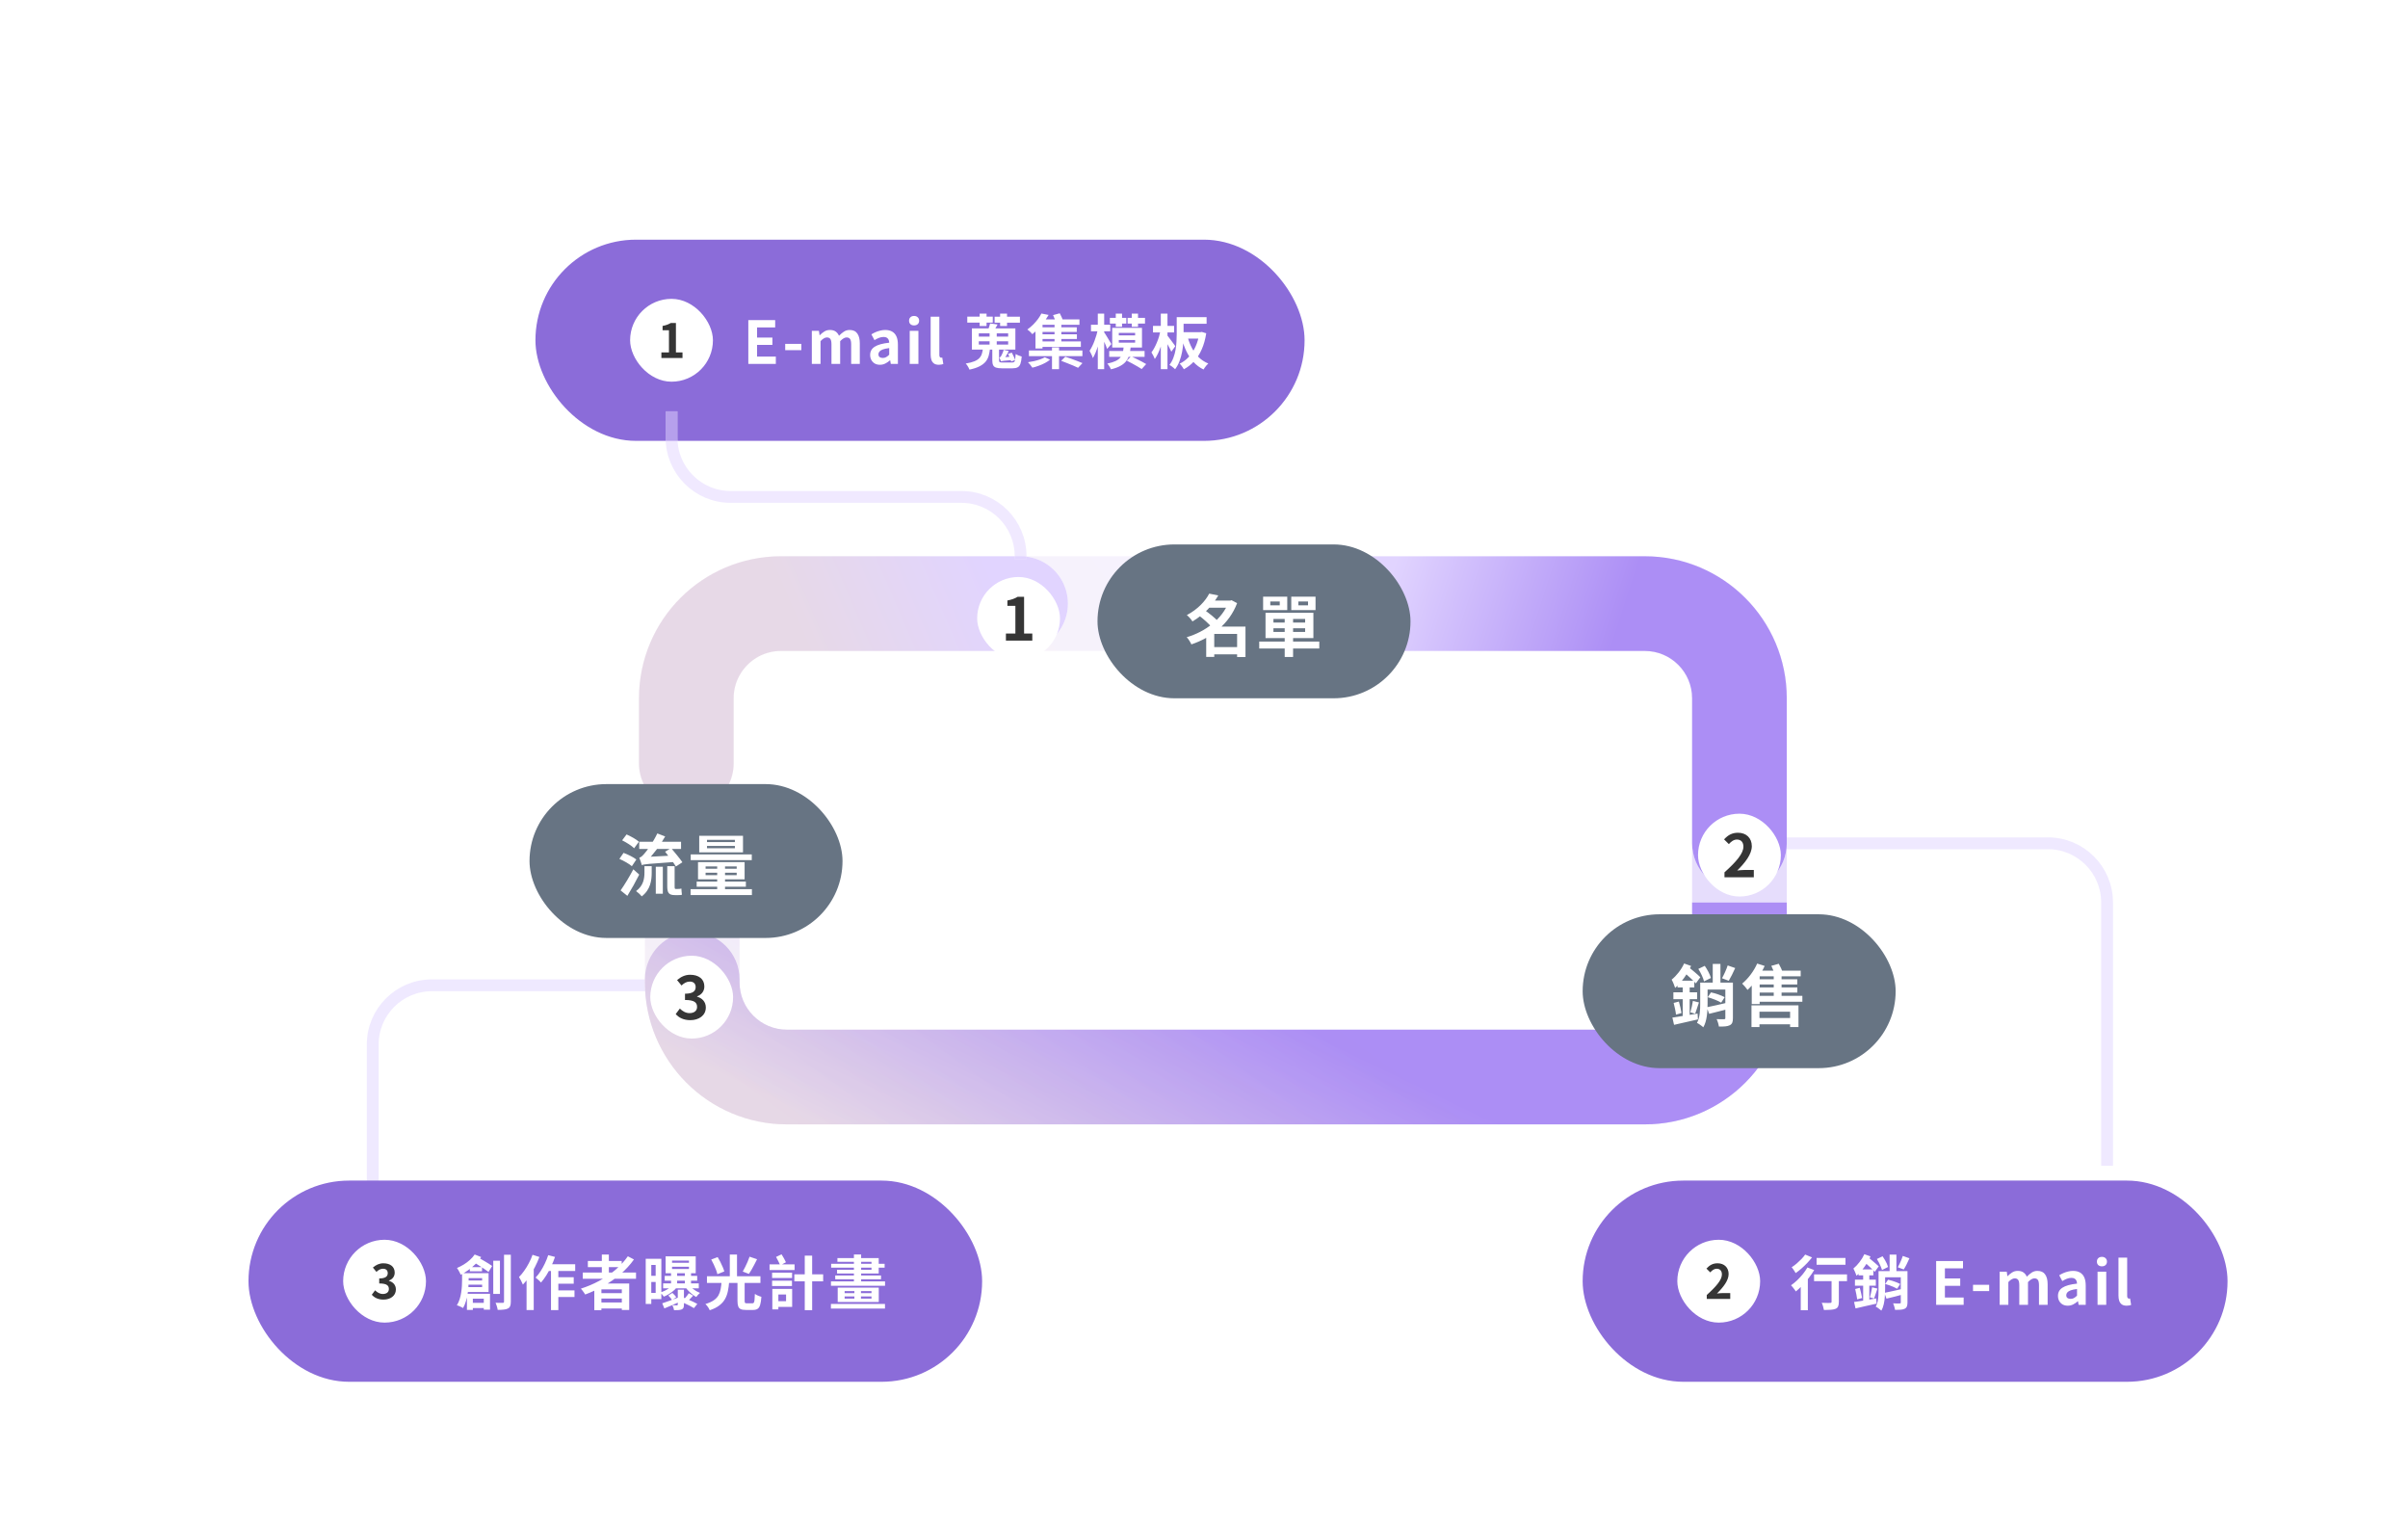<svg width="814" height="516" viewBox="0 0 814 516" fill="none" xmlns="http://www.w3.org/2000/svg">
<path opacity="0.5" d="M602.273 285H692.273C703.319 285 712.273 293.954 712.273 305V394" stroke="#E1D4FF" stroke-width="4"/>
<path opacity="0.5" d="M221 333H146C134.954 333 126 341.954 126 353V405" stroke="#E1D4FF" stroke-width="4"/>
<path d="M604 320C604 328.837 596.837 336 588 336C579.163 336 572 328.837 572 320H604ZM572 320V236H604V320H572ZM556 220H506V188H556V220ZM572 236C572 227.163 564.837 220 556 220V188C582.51 188 604 209.49 604 236H572Z" fill="url(#paint0_linear_171_2782)" fill-opacity="0.3"/>
<path d="M232 258V236C232 218.327 246.327 204 264 204H424" stroke="white" stroke-width="32" stroke-linecap="round"/>
<path d="M232 258V236C232 218.327 246.327 204 264 204H424" stroke="url(#paint1_linear_171_2782)" stroke-opacity="0.3" stroke-width="32" stroke-linecap="round"/>
<path d="M232 258V236C232 218.327 246.327 204 264 204H345" stroke="white" stroke-width="32" stroke-linecap="round"/>
<path d="M232 258V236C232 218.327 246.327 204 264 204H345" stroke="url(#paint2_linear_171_2782)" stroke-width="32" stroke-linecap="round"/>
<path d="M250 331C250 322.163 242.837 315 234 315C225.163 315 218 322.163 218 331H250ZM572 305V332H604V305H572ZM556 348H266V380H556V348ZM250 332V331H218V332H250ZM266 348C257.163 348 250 340.837 250 332H218C218 358.51 239.49 380 266 380V348ZM572 332C572 340.837 564.837 348 556 348V380C582.51 380 604 358.51 604 332H572Z" fill="white"/>
<path d="M250 331C250 322.163 242.837 315 234 315C225.163 315 218 322.163 218 331H250ZM572 305V332H604V305H572ZM556 348H266V380H556V348ZM250 332V331H218V332H250ZM266 348C257.163 348 250 340.837 250 332H218C218 358.51 239.49 380 266 380V348ZM572 332C572 340.837 564.837 348 556 348V380C582.51 380 604 358.51 604 332H572Z" fill="url(#paint3_linear_171_2782)"/>
<path d="M250 314C250 305.163 242.837 298 234 298C225.163 298 218 305.163 218 314H250ZM572 314.783V332H604V314.783H572ZM556 348H266V380H556V348ZM250 332V314H218V332H250ZM266 348C257.163 348 250 340.837 250 332H218C218 358.51 239.49 380 266 380V348ZM572 332C572 340.837 564.837 348 556 348V380C582.51 380 604 358.51 604 332H572Z" fill="url(#paint4_linear_171_2782)" fill-opacity="0.3"/>
<path d="M604 285C604 293.837 596.837 301 588 301C579.163 301 572 293.837 572 285H604ZM572 285V236H604V285H572ZM556 220H461V188H556V220ZM572 236C572 227.163 564.837 220 556 220V188C582.51 188 604 209.49 604 236H572Z" fill="white"/>
<path d="M604 285C604 293.837 596.837 301 588 301C579.163 301 572 293.837 572 285H604ZM572 285V236H604V285H572ZM556 220H461V188H556V220ZM572 236C572 227.163 564.837 220 556 220V188C582.51 188 604 209.49 604 236H572Z" fill="url(#paint5_linear_171_2782)"/>
<g filter="url(#filter0_d_171_2782)">
<rect x="535" y="304" width="105.804" height="52" rx="26" fill="#677483"/>
<path d="M584.027 321.283L586.565 322.167C585.862 323.753 585.047 325.362 584.39 326.472L582.101 325.611C582.758 324.455 583.596 322.643 584.027 321.283ZM574.102 322.461L576.277 321.419C577.161 322.688 578.045 324.365 578.362 325.52L576.028 326.676C575.756 325.52 574.94 323.776 574.102 322.461ZM583.234 327.084H585.794V339.116C585.794 340.363 585.568 341.088 584.729 341.496C583.914 341.926 582.735 341.949 581.059 341.949C580.968 341.224 580.628 340.113 580.288 339.434C581.331 339.479 582.464 339.479 582.803 339.456C583.143 339.456 583.234 339.366 583.234 339.071V327.084ZM578.974 320.784H581.58V328.806H578.974V320.784ZM575.688 327.084H583.755V329.441H575.688V327.084ZM574.737 327.084H577.229V334.131C577.229 336.692 577.048 340.113 575.779 342.198C575.348 341.767 574.238 340.974 573.649 340.702C574.669 338.867 574.737 336.261 574.737 334.108V327.084ZM576.957 335.423C578.861 335.038 581.693 334.403 584.412 333.746L584.684 335.853C582.305 336.51 579.767 337.145 577.75 337.643L576.957 335.423ZM577.274 332.024L578.385 330.392C579.903 330.709 581.942 331.412 583.007 332.024L581.829 333.859C580.832 333.247 578.838 332.454 577.274 332.024ZM567.078 326.449H572.742V328.715H567.078V326.449ZM565.673 330.37H573.694V332.681H565.673V330.37ZM565.763 333.95L567.531 333.497C567.893 334.72 568.256 336.329 568.414 337.371L566.556 337.915C566.443 336.828 566.08 335.196 565.763 333.95ZM565.333 338.912C567.395 338.618 570.658 338.074 573.853 337.553L573.966 339.524C571.134 340.181 568.188 340.861 565.899 341.36L565.333 338.912ZM572.267 333.27L574.306 333.791C573.853 335.128 573.4 336.624 573.037 337.598L571.406 337.122C571.723 336.057 572.108 334.426 572.267 333.27ZM568.822 327.356H571.179V339.456L568.822 339.864V327.356ZM569.298 320.626L571.655 321.464C570.386 324.206 568.346 327.084 566.262 328.874C566.103 328.285 565.491 326.767 565.083 326.087C566.715 324.773 568.346 322.733 569.298 320.626ZM569.049 323.39L570.499 321.578C571.859 322.688 573.853 324.319 574.782 325.271L573.264 327.356C572.357 326.313 570.409 324.614 569.049 323.39ZM598.779 321.419L601.294 320.717C601.838 321.646 602.427 322.915 602.631 323.753L599.98 324.569C599.798 323.753 599.277 322.416 598.779 321.419ZM593.703 339.048H605.758V341.178H593.703V339.048ZM593.771 325.951H607.548V327.718H593.771V325.951ZM593.771 328.715H607.571V330.46H593.771V328.715ZM592.071 334.766H607.956V342.107H605.123V336.918H594.768V342.107H592.071V334.766ZM593.997 320.649L596.535 321.464C595.13 324.501 592.887 327.605 590.734 329.554C590.394 329.033 589.443 327.9 588.922 327.424C590.916 325.792 592.864 323.232 593.997 320.649ZM599.594 324.093H602.246V332.681H599.594V324.093ZM594.836 323.05H608.704V324.954H594.836V334.335H592.162V325.045L594.224 323.05H594.836ZM593.521 331.571H609.27V333.565H593.521V331.571Z" fill="white"/>
</g>
<g filter="url(#filter1_d_171_2782)">
<rect x="179" y="260" width="105.804" height="52" rx="26" fill="#677483"/>
<path d="M216.085 279.481H230.225V281.928H216.085V279.481ZM221.682 287.933H224.062V297.042H221.682V287.933ZM217.853 287.729H220.3V289.95C220.3 292.465 219.937 295.66 216.924 297.949C216.516 297.405 215.609 296.566 215.02 296.159C217.558 294.301 217.853 291.808 217.853 289.859V287.729ZM224.832 282.835L226.871 281.634C228.095 283.107 229.84 285.169 230.678 286.415L228.48 287.842C227.71 286.551 226.056 284.421 224.832 282.835ZM216.969 287.389L216.924 285.441L218.329 284.625L228.14 284.104C228.208 284.783 228.412 285.735 228.548 286.279C219.122 286.959 217.853 287.027 216.969 287.389ZM210.307 279.005L211.803 277.011C213.208 277.623 215.066 278.643 215.972 279.481L214.363 281.679C213.547 280.841 211.735 279.708 210.307 279.005ZM209.378 285.282L210.783 283.243C212.233 283.764 214.159 284.715 215.111 285.486L213.593 287.752C212.709 286.959 210.851 285.916 209.378 285.282ZM209.786 295.932C210.987 294.233 212.732 291.4 214.091 288.794L216.085 290.584C214.884 292.986 213.434 295.569 212.075 297.767L209.786 295.932ZM225.557 287.729H228.05V294.482C228.05 295.207 228.095 295.434 228.367 295.434C228.571 295.434 229.024 295.434 229.251 295.434C229.568 295.434 230.044 295.411 230.338 295.298C230.384 295.932 230.429 296.816 230.52 297.382C230.202 297.518 229.727 297.518 229.273 297.518C228.979 297.518 228.412 297.518 228.118 297.518C225.965 297.518 225.557 296.612 225.557 294.436V287.729ZM216.969 287.389C216.833 286.868 216.403 285.576 216.108 284.874C216.674 284.738 217.173 284.262 217.853 283.469C218.601 282.676 220.799 279.64 222.203 276.671L224.855 277.691C223.087 280.818 220.753 283.877 218.623 286.007V286.075C218.623 286.075 216.969 286.913 216.969 287.389ZM238.994 280.909V281.679H248.421V280.909H238.994ZM238.994 278.847V279.594H248.421V278.847H238.994ZM236.366 277.464H251.163V283.061H236.366V277.464ZM238.519 289.95V290.766H249.033V289.95H238.519ZM238.519 287.82V288.613H249.033V287.82H238.519ZM235.958 286.37H251.707V292.193H235.958V286.37ZM242.439 286.845H245.09V296.566H242.439V286.845ZM233.488 283.764H254.131V285.69H233.488V283.764ZM235.505 292.941H252.137V294.686H235.505V292.941ZM233.443 295.501H254.176V297.496H233.443V295.501Z" fill="white"/>
</g>
<g filter="url(#filter2_d_171_2782)">
<rect x="371" y="179" width="105.804" height="52" rx="26" fill="#677483"/>
<path d="M409.309 213.686H419.461V216.156H409.309V213.686ZM408.176 197.982H416.198V200.384H408.176V197.982ZM408.765 195.626L411.824 196.238C409.898 199.546 407.179 202.582 403.1 205.03C402.715 204.35 401.809 203.353 401.197 202.877C404.936 200.906 407.451 198.141 408.765 195.626ZM415.336 197.982H415.858L416.311 197.847L418.192 198.844C415.54 205.891 409.49 210.513 402.738 212.779C402.398 212.032 401.718 210.921 401.151 210.355C407.406 208.542 413.252 204.146 415.336 198.436V197.982ZM405.208 202.968L407.224 201.2C408.788 202.311 410.85 203.919 411.847 205.098L409.649 207.069C408.788 205.891 406.771 204.146 405.208 202.968ZM418.192 206.774H421.024V217.062H418.192V206.774ZM410.465 206.774H419.551V209.244H410.465V217.017H407.745V208.791L409.807 206.774H410.465ZM434.28 203.33H437.113V217.039H434.28V203.33ZM430.473 207.341V208.565H441.191V207.341H430.473ZM430.473 204.191V205.392H441.191V204.191H430.473ZM427.799 202.107H443.978V210.649H427.799V202.107ZM425.669 211.828H445.972V214.162H425.669V211.828ZM429.408 198.277V199.591H432.603V198.277H429.408ZM426.984 196.646H435.141V201.2H426.984V196.646ZM438.903 198.277V199.591H442.166V198.277H438.903ZM436.501 196.646H444.704V201.2H436.501V196.646Z" fill="white"/>
</g>
<g filter="url(#filter3_d_171_2782)">
<rect x="574" y="270" width="28" height="28" rx="14" fill="white"/>
<path d="M582.942 291.5V289.82C586.982 286.2 589.342 283.42 589.342 281.14C589.342 279.66 588.562 278.74 587.142 278.74C586.042 278.74 585.182 279.44 584.422 280.28L582.802 278.68C584.162 277.22 585.502 276.44 587.522 276.44C590.302 276.44 592.182 278.22 592.182 280.98C592.182 283.68 589.942 286.56 587.242 289.2C587.982 289.12 588.962 289.02 589.662 289.02H592.862V291.5H582.942Z" fill="#353535"/>
</g>
<g filter="url(#filter4_d_171_2782)">
<rect x="330.319" y="190" width="28" height="28" rx="14" fill="white"/>
<path d="M340.041 211.5V209.12H343.241V199.76H340.541V197.94C342.041 197.66 343.041 197.28 344.001 196.7H346.181V209.12H348.961V211.5H340.041Z" fill="#353535"/>
</g>
<g filter="url(#filter5_d_171_2782)">
<rect x="219.816" y="318" width="28" height="28" rx="14" fill="white"/>
<path d="M233.378 339.78C231.038 339.78 229.458 338.92 228.418 337.72L229.818 335.86C230.698 336.72 231.758 337.4 233.098 337.4C234.618 337.4 235.638 336.64 235.638 335.32C235.638 333.86 234.778 332.96 231.558 332.96V330.84C234.278 330.84 235.158 329.92 235.158 328.6C235.158 327.44 234.438 326.74 233.178 326.74C232.118 326.74 231.258 327.24 230.378 328.06L228.878 326.24C230.158 325.14 231.578 324.44 233.298 324.44C236.158 324.44 238.098 325.84 238.098 328.38C238.098 329.96 237.218 331.14 235.638 331.74V331.84C237.318 332.32 238.598 333.54 238.598 335.5C238.598 338.22 236.218 339.78 233.378 339.78Z" fill="#353535"/>
</g>
<g filter="url(#filter6_dd_171_2782)">
<rect x="181" y="71" width="260" height="68" rx="34" fill="#8B6CD9"/>
<rect x="213" y="91" width="28" height="28" rx="14" fill="white"/>
<path d="M223.577 111V109.096H226.137V101.608H223.977V100.152C225.177 99.928 225.977 99.624 226.745 99.16H228.489V109.096H230.713V111H223.577Z" fill="#353535"/>
<path d="M252.963 113V98.18H262.043V100.66H255.923V104.08H261.103V106.56H255.923V110.52H262.263V113H252.963ZM265.427 108.34V106.22H270.887V108.34H265.427ZM274.43 113V101.8H276.83L277.05 103.3H277.11C277.576 102.82 278.083 102.407 278.63 102.06C279.176 101.7 279.816 101.52 280.55 101.52C281.35 101.52 281.99 101.693 282.47 102.04C282.963 102.373 283.343 102.853 283.61 103.48C284.143 102.933 284.69 102.473 285.25 102.1C285.823 101.713 286.47 101.52 287.19 101.52C288.39 101.52 289.263 101.92 289.81 102.72C290.37 103.507 290.65 104.607 290.65 106.02V113H287.73V106.38C287.73 105.513 287.603 104.907 287.35 104.56C287.096 104.213 286.703 104.04 286.17 104.04C285.85 104.04 285.51 104.147 285.15 104.36C284.803 104.56 284.423 104.873 284.01 105.3V113H281.07V106.38C281.07 105.513 280.943 104.907 280.69 104.56C280.436 104.213 280.043 104.04 279.51 104.04C279.203 104.04 278.863 104.147 278.49 104.36C278.13 104.56 277.756 104.873 277.37 105.3V113H274.43ZM297.447 113.28C296.794 113.28 296.214 113.14 295.707 112.86C295.214 112.567 294.827 112.167 294.547 111.66C294.28 111.153 294.147 110.58 294.147 109.94C294.147 108.753 294.66 107.833 295.687 107.18C296.714 106.513 298.347 106.06 300.587 105.82C300.574 105.447 300.507 105.12 300.387 104.84C300.267 104.547 300.067 104.313 299.787 104.14C299.52 103.967 299.154 103.88 298.687 103.88C298.167 103.88 297.654 103.98 297.147 104.18C296.64 104.38 296.127 104.64 295.607 104.96L294.567 103C295.007 102.72 295.474 102.473 295.967 102.26C296.46 102.047 296.98 101.873 297.527 101.74C298.074 101.593 298.64 101.52 299.227 101.52C300.174 101.52 300.967 101.707 301.607 102.08C302.247 102.453 302.727 103.007 303.047 103.74C303.367 104.473 303.527 105.38 303.527 106.46V113H301.127L300.927 111.8H300.827C300.347 112.227 299.827 112.58 299.267 112.86C298.707 113.14 298.1 113.28 297.447 113.28ZM298.427 110.98C298.84 110.98 299.214 110.887 299.547 110.7C299.894 110.5 300.24 110.227 300.587 109.88V107.64C299.68 107.747 298.96 107.9 298.427 108.1C297.894 108.3 297.514 108.54 297.287 108.82C297.06 109.087 296.947 109.387 296.947 109.72C296.947 110.16 297.08 110.48 297.347 110.68C297.627 110.88 297.987 110.98 298.427 110.98ZM307.523 113V101.8H310.463V113H307.523ZM309.003 99.98C308.483 99.98 308.07 99.84 307.763 99.56C307.457 99.267 307.303 98.873 307.303 98.38C307.303 97.9 307.457 97.513 307.763 97.22C308.07 96.927 308.483 96.78 309.003 96.78C309.497 96.78 309.903 96.927 310.223 97.22C310.543 97.513 310.703 97.9 310.703 98.38C310.703 98.873 310.543 99.267 310.223 99.56C309.903 99.84 309.497 99.98 309.003 99.98ZM317.378 113.28C316.684 113.28 316.138 113.14 315.738 112.86C315.338 112.567 315.044 112.167 314.858 111.66C314.684 111.14 314.598 110.54 314.598 109.86V97.04H317.538V109.98C317.538 110.313 317.598 110.547 317.718 110.68C317.851 110.813 317.984 110.88 318.118 110.88C318.184 110.88 318.244 110.88 318.298 110.88C318.351 110.867 318.424 110.853 318.518 110.84L318.878 113.02C318.704 113.087 318.491 113.147 318.238 113.2C317.998 113.253 317.711 113.28 317.378 113.28ZM335.437 107.72H337.717V111.78C337.717 112.1 337.791 112.307 337.937 112.4C338.084 112.48 338.424 112.52 338.957 112.52C339.077 112.52 339.277 112.52 339.557 112.52C339.837 112.52 340.144 112.52 340.477 112.52C340.811 112.52 341.124 112.52 341.417 112.52C341.724 112.52 341.957 112.52 342.117 112.52C342.437 112.52 342.677 112.453 342.837 112.32C342.997 112.187 343.111 111.913 343.177 111.5C343.244 111.087 343.297 110.467 343.337 109.64C343.591 109.813 343.917 109.98 344.317 110.14C344.717 110.3 345.071 110.42 345.377 110.5C345.297 111.553 345.151 112.373 344.937 112.96C344.737 113.533 344.424 113.927 343.997 114.14C343.584 114.367 343.011 114.48 342.277 114.48C342.171 114.48 341.991 114.48 341.737 114.48C341.497 114.48 341.224 114.48 340.917 114.48C340.624 114.48 340.324 114.48 340.017 114.48C339.724 114.48 339.457 114.48 339.217 114.48C338.977 114.48 338.811 114.48 338.717 114.48C337.851 114.48 337.177 114.4 336.697 114.24C336.231 114.08 335.904 113.807 335.717 113.42C335.531 113.033 335.437 112.493 335.437 111.8V107.72ZM340.777 109.6L342.037 109.18C342.251 109.567 342.464 110 342.677 110.48C342.904 110.947 343.071 111.333 343.177 111.64L341.857 112.16C341.751 111.827 341.591 111.42 341.377 110.94C341.177 110.447 340.977 110 340.777 109.6ZM334.697 99.32L337.217 99.66C336.991 100.087 336.764 100.493 336.537 100.88C336.311 101.253 336.104 101.58 335.917 101.86L334.017 101.44C334.151 101.12 334.277 100.767 334.397 100.38C334.531 99.98 334.631 99.627 334.697 99.32ZM330.877 105.34V106.46H340.797V105.34H330.877ZM330.877 102.66V103.76H340.797V102.66H330.877ZM328.537 100.98H343.237V108.14H328.537V100.98ZM331.157 96H333.497V100.18H331.157V96ZM338.077 96H340.417V100.18H338.077V96ZM338.397 112.12C338.344 111.987 338.257 111.787 338.137 111.52C338.017 111.24 337.911 111.013 337.817 110.84C337.924 110.813 338.024 110.76 338.117 110.68C338.224 110.587 338.317 110.48 338.397 110.36C338.451 110.28 338.531 110.127 338.637 109.9C338.757 109.673 338.877 109.413 338.997 109.12C339.117 108.827 339.204 108.527 339.257 108.22L340.977 108.62C340.777 109.127 340.517 109.633 340.197 110.14C339.877 110.633 339.571 111.047 339.277 111.38V111.42C339.277 111.42 339.204 111.46 339.057 111.54C338.911 111.62 338.764 111.713 338.617 111.82C338.471 111.927 338.397 112.027 338.397 112.12ZM338.397 112.12L338.357 111.12L339.077 110.74L341.837 110.56C341.864 110.733 341.911 110.927 341.977 111.14C342.044 111.34 342.097 111.52 342.137 111.68C341.431 111.733 340.844 111.787 340.377 111.84C339.924 111.88 339.564 111.913 339.297 111.94C339.044 111.967 338.844 112 338.697 112.04C338.564 112.067 338.464 112.093 338.397 112.12ZM326.977 97.02H335.597V99.04H326.977V97.02ZM336.217 97.04H344.777V99.06H336.217V97.04ZM332.277 107.66H334.677C334.584 108.593 334.431 109.447 334.217 110.22C334.004 110.98 333.651 111.66 333.157 112.26C332.664 112.847 331.984 113.36 331.117 113.8C330.251 114.253 329.117 114.627 327.717 114.92C327.651 114.72 327.544 114.487 327.397 114.22C327.264 113.967 327.111 113.713 326.937 113.46C326.764 113.22 326.604 113.02 326.457 112.86C327.684 112.66 328.664 112.407 329.397 112.1C330.131 111.793 330.691 111.427 331.077 111C331.477 110.573 331.757 110.087 331.917 109.54C332.091 108.993 332.211 108.367 332.277 107.66ZM334.517 102.14H336.937V107.28H334.517V102.14ZM347.817 108.46H365.897V110.36H347.817V108.46ZM351.877 100.62H363.997V102.18H351.877V100.62ZM351.877 102.98H364.037V104.56H351.877V102.98ZM356.477 99.16H358.777V106.18H356.477V99.16ZM355.617 107.42H357.997V114.76H355.617V107.42ZM352.037 95.96L354.477 96.44C353.811 97.587 353.024 98.72 352.117 99.84C351.224 100.947 350.171 101.98 348.957 102.94C348.837 102.767 348.677 102.58 348.477 102.38C348.277 102.18 348.071 101.987 347.857 101.8C347.644 101.613 347.451 101.467 347.277 101.36C348.024 100.827 348.697 100.26 349.297 99.66C349.897 99.047 350.431 98.427 350.897 97.8C351.364 97.16 351.744 96.547 352.037 95.96ZM355.977 96.5L358.237 95.88C358.451 96.267 358.664 96.7 358.877 97.18C359.091 97.647 359.244 98.053 359.337 98.4L356.937 99.12C356.871 98.773 356.744 98.353 356.557 97.86C356.371 97.367 356.177 96.913 355.977 96.5ZM350.837 105.4H365.377V107.24H350.837V105.4ZM352.417 97.94H364.897V99.78H352.417V107.78H350.037V99.16L351.297 97.94H352.417ZM353.177 110.74L354.957 111.56C354.491 111.947 353.924 112.32 353.257 112.68C352.604 113.027 351.904 113.333 351.157 113.6C350.411 113.88 349.684 114.1 348.977 114.26C348.804 113.98 348.571 113.66 348.277 113.3C347.997 112.94 347.737 112.647 347.497 112.42C348.191 112.327 348.891 112.2 349.597 112.04C350.317 111.867 350.991 111.673 351.617 111.46C352.244 111.233 352.764 110.993 353.177 110.74ZM358.717 111.94L360.117 110.56C360.717 110.747 361.377 110.973 362.097 111.24C362.817 111.493 363.517 111.753 364.197 112.02C364.891 112.273 365.464 112.507 365.917 112.72L364.437 114.3C364.011 114.087 363.464 113.84 362.797 113.56C362.144 113.28 361.451 113 360.717 112.72C359.997 112.427 359.331 112.167 358.717 111.94ZM374.957 108.62H386.917V110.6H374.957V108.62ZM378.197 104.92V105.8H383.717V104.92H378.197ZM378.197 102.5V103.36H383.717V102.5H378.197ZM375.977 100.82H386.037V107.46H375.977V100.82ZM379.837 107.24H382.217C382.124 108.187 381.971 109.06 381.757 109.86C381.544 110.647 381.204 111.353 380.737 111.98C380.284 112.607 379.637 113.153 378.797 113.62C377.971 114.1 376.884 114.5 375.537 114.82C375.431 114.527 375.251 114.187 374.997 113.8C374.757 113.413 374.531 113.107 374.317 112.88C375.477 112.64 376.404 112.353 377.097 112.02C377.804 111.687 378.344 111.287 378.717 110.82C379.091 110.34 379.357 109.807 379.517 109.22C379.677 108.62 379.784 107.96 379.837 107.24ZM375.177 97.42H380.737V99.36H375.177V97.42ZM377.177 96H379.297V100.44H377.177V96ZM382.577 96H384.697V100.44H382.577V96ZM381.177 97.42H387.057V99.36H381.177V97.42ZM380.897 111.9L382.357 110.42C382.877 110.66 383.457 110.94 384.097 111.26C384.737 111.567 385.357 111.88 385.957 112.2C386.557 112.507 387.057 112.787 387.457 113.04L385.937 114.72C385.564 114.467 385.084 114.173 384.497 113.84C383.924 113.507 383.317 113.167 382.677 112.82C382.037 112.473 381.444 112.167 380.897 111.9ZM368.797 99.74H375.317V101.96H368.797V99.74ZM371.097 96H373.257V114.78H371.097V96ZM371.117 101.38L372.357 101.96C372.211 102.72 372.037 103.52 371.837 104.36C371.651 105.2 371.431 106.033 371.177 106.86C370.924 107.673 370.651 108.44 370.357 109.16C370.064 109.867 369.757 110.487 369.437 111.02C369.371 110.767 369.271 110.493 369.137 110.2C369.004 109.907 368.864 109.613 368.717 109.32C368.571 109.027 368.437 108.773 368.317 108.56C368.611 108.133 368.897 107.633 369.177 107.06C369.471 106.487 369.737 105.873 369.977 105.22C370.231 104.567 370.451 103.913 370.637 103.26C370.837 102.593 370.997 101.967 371.117 101.38ZM373.157 102.18C373.277 102.327 373.457 102.593 373.697 102.98C373.937 103.353 374.191 103.767 374.457 104.22C374.737 104.66 374.984 105.073 375.197 105.46C375.424 105.847 375.584 106.12 375.677 106.28L374.257 107.92C374.151 107.587 374.004 107.2 373.817 106.76C373.631 106.32 373.431 105.867 373.217 105.4C373.004 104.92 372.797 104.473 372.597 104.06C372.397 103.647 372.224 103.307 372.077 103.04L373.157 102.18ZM399.017 97.18H407.877V99.42H399.017V97.18ZM399.017 102.26H405.877V104.44H399.017V102.26ZM397.777 97.18H400.097V102.88C400.097 103.76 400.064 104.72 399.997 105.76C399.931 106.787 399.797 107.84 399.597 108.92C399.397 110 399.104 111.047 398.717 112.06C398.344 113.06 397.851 113.967 397.237 114.78C397.104 114.633 396.917 114.467 396.677 114.28C396.451 114.093 396.211 113.907 395.957 113.72C395.704 113.547 395.491 113.42 395.317 113.34C395.891 112.593 396.337 111.78 396.657 110.9C396.991 110.02 397.237 109.113 397.397 108.18C397.557 107.233 397.657 106.307 397.697 105.4C397.751 104.493 397.777 103.653 397.777 102.88V97.18ZM401.457 103.86C401.817 105.207 402.311 106.473 402.937 107.66C403.564 108.833 404.331 109.867 405.237 110.76C406.157 111.653 407.231 112.353 408.457 112.86C408.271 113.02 408.077 113.213 407.877 113.44C407.677 113.68 407.484 113.927 407.297 114.18C407.111 114.433 406.957 114.667 406.837 114.88C405.544 114.24 404.424 113.407 403.477 112.38C402.531 111.34 401.731 110.14 401.077 108.78C400.424 107.42 399.877 105.927 399.437 104.3L401.457 103.86ZM405.437 102.26H405.857L406.257 102.18L407.757 102.64C407.437 104.693 406.931 106.5 406.237 108.06C405.557 109.62 404.711 110.953 403.697 112.06C402.684 113.167 401.517 114.08 400.197 114.8C400.104 114.613 399.971 114.4 399.797 114.16C399.637 113.92 399.464 113.687 399.277 113.46C399.104 113.233 398.931 113.053 398.757 112.92C399.904 112.387 400.931 111.627 401.837 110.64C402.757 109.653 403.524 108.487 404.137 107.14C404.751 105.78 405.184 104.293 405.437 102.68V102.26ZM389.757 100.14H396.897V102.36H389.757V100.14ZM392.397 96H394.657V114.78H392.397V96ZM392.317 101.68L393.717 102.16C393.571 102.96 393.384 103.787 393.157 104.64C392.931 105.493 392.671 106.333 392.377 107.16C392.097 107.987 391.784 108.76 391.437 109.48C391.104 110.187 390.751 110.8 390.377 111.32C390.257 110.987 390.084 110.607 389.857 110.18C389.631 109.753 389.424 109.393 389.237 109.1C389.584 108.66 389.911 108.147 390.217 107.56C390.537 106.973 390.831 106.353 391.097 105.7C391.377 105.033 391.617 104.36 391.817 103.68C392.017 102.987 392.184 102.32 392.317 101.68ZM394.577 103.34C394.697 103.473 394.884 103.713 395.137 104.06C395.404 104.407 395.684 104.78 395.977 105.18C396.284 105.58 396.557 105.947 396.797 106.28C397.037 106.613 397.204 106.853 397.297 107L395.957 108.86C395.824 108.553 395.651 108.193 395.437 107.78C395.237 107.367 395.017 106.953 394.777 106.54C394.537 106.113 394.304 105.713 394.077 105.34C393.851 104.953 393.664 104.633 393.517 104.38L394.577 103.34Z" fill="white"/>
</g>
<g filter="url(#filter7_d_171_2782)">
<rect x="535" y="394" width="218" height="68" rx="34" fill="#8B6CD9"/>
<rect x="567" y="414" width="28" height="28" rx="14" fill="white"/>
<path d="M576.953 434V432.656C580.185 429.76 582.073 427.536 582.073 425.712C582.073 424.528 581.449 423.792 580.313 423.792C579.433 423.792 578.745 424.352 578.137 425.024L576.841 423.744C577.929 422.576 579.001 421.952 580.617 421.952C582.841 421.952 584.345 423.376 584.345 425.584C584.345 427.744 582.553 430.048 580.393 432.16C580.985 432.096 581.769 432.016 582.329 432.016H584.889V434H576.953Z" fill="#353535"/>
<path d="M614.083 420.14H623.843V422.44H614.083V420.14ZM619.143 426.38H621.603V435.02C621.603 435.647 621.523 436.14 621.363 436.5C621.216 436.873 620.923 437.153 620.483 437.34C620.043 437.513 619.503 437.62 618.863 437.66C618.223 437.713 617.456 437.74 616.563 437.74C616.509 437.393 616.409 436.98 616.263 436.5C616.129 436.033 615.983 435.633 615.823 435.3C616.209 435.313 616.596 435.327 616.983 435.34C617.369 435.353 617.716 435.36 618.023 435.36C618.329 435.347 618.543 435.34 618.663 435.34C618.849 435.34 618.976 435.313 619.043 435.26C619.109 435.193 619.143 435.093 619.143 434.96V426.38ZM613.223 425.7H624.363V427.98H613.223V425.7ZM608.723 428.06L610.823 425.94L611.123 426.06V437.82H608.723V428.06ZM610.983 423.36L613.263 424.24C612.743 425.12 612.136 426.007 611.443 426.9C610.763 427.78 610.043 428.613 609.283 429.4C608.536 430.187 607.803 430.873 607.083 431.46C606.976 431.287 606.823 431.073 606.623 430.82C606.423 430.553 606.216 430.287 606.003 430.02C605.803 429.753 605.616 429.54 605.443 429.38C606.136 428.9 606.823 428.34 607.503 427.7C608.183 427.047 608.823 426.353 609.423 425.62C610.023 424.873 610.543 424.12 610.983 423.36ZM610.223 419L612.543 419.96C612.049 420.587 611.496 421.227 610.883 421.88C610.269 422.52 609.629 423.133 608.963 423.72C608.296 424.307 607.643 424.82 607.003 425.26C606.909 425.073 606.783 424.86 606.623 424.62C606.463 424.367 606.296 424.12 606.123 423.88C605.963 423.64 605.809 423.44 605.663 423.28C606.223 422.933 606.789 422.513 607.363 422.02C607.936 421.527 608.476 421.02 608.983 420.5C609.489 419.967 609.903 419.467 610.223 419ZM643.223 419.46L645.463 420.26C645.156 420.953 644.836 421.64 644.503 422.32C644.169 422.987 643.849 423.56 643.543 424.04L641.543 423.3C641.743 422.953 641.943 422.56 642.143 422.12C642.356 421.68 642.556 421.227 642.743 420.76C642.943 420.293 643.103 419.86 643.223 419.46ZM634.463 420.5L636.383 419.58C636.649 419.953 636.909 420.36 637.163 420.8C637.416 421.227 637.636 421.647 637.823 422.06C638.009 422.473 638.149 422.853 638.243 423.2L636.183 424.22C636.103 423.887 635.969 423.507 635.783 423.08C635.609 422.64 635.409 422.2 635.183 421.76C634.956 421.307 634.716 420.887 634.463 420.5ZM642.543 424.6H644.803V435.22C644.803 435.753 644.736 436.187 644.603 436.52C644.469 436.867 644.216 437.133 643.843 437.32C643.483 437.493 643.036 437.6 642.503 437.64C641.983 437.68 641.349 437.7 640.603 437.7C640.563 437.38 640.476 437.007 640.343 436.58C640.223 436.153 640.089 435.787 639.943 435.48C640.396 435.507 640.836 435.527 641.263 435.54C641.703 435.54 642.003 435.533 642.163 435.52C642.309 435.52 642.409 435.493 642.463 435.44C642.516 435.387 642.543 435.293 642.543 435.16V424.6ZM638.763 419.02H641.063V426.12H638.763V419.02ZM635.883 424.6H643.003V426.68H635.883V424.6ZM635.023 424.6H637.243V430.8C637.243 431.547 637.209 432.36 637.143 433.24C637.089 434.107 636.969 434.953 636.783 435.78C636.609 436.593 636.336 437.313 635.963 437.94C635.829 437.807 635.643 437.653 635.403 437.48C635.176 437.307 634.943 437.133 634.703 436.96C634.463 436.8 634.256 436.68 634.083 436.6C634.389 436.067 634.609 435.473 634.743 434.82C634.876 434.153 634.956 433.473 634.983 432.78C635.009 432.087 635.023 431.42 635.023 430.78V424.6ZM636.983 431.94C637.543 431.833 638.183 431.7 638.903 431.54C639.623 431.38 640.376 431.213 641.163 431.04C641.963 430.853 642.763 430.667 643.563 430.48L643.823 432.32C642.769 432.613 641.709 432.9 640.643 433.18C639.576 433.447 638.596 433.687 637.703 433.9L636.983 431.94ZM637.263 428.94L638.243 427.5C638.709 427.593 639.196 427.72 639.703 427.88C640.209 428.04 640.696 428.213 641.163 428.4C641.643 428.587 642.036 428.767 642.343 428.94L641.303 430.56C641.009 430.373 640.636 430.18 640.183 429.98C639.729 429.78 639.243 429.587 638.723 429.4C638.216 429.213 637.729 429.06 637.263 428.94ZM628.263 424.02H633.263V426.02H628.263V424.02ZM627.043 427.48H634.103V429.52H627.043V427.48ZM627.123 430.64L628.683 430.24C628.829 430.787 628.976 431.38 629.123 432.02C629.283 432.66 629.396 433.213 629.463 433.68L627.803 434.14C627.749 433.66 627.656 433.1 627.523 432.46C627.403 431.807 627.269 431.2 627.123 430.64ZM626.743 435.02C627.343 434.94 628.049 434.84 628.863 434.72C629.676 434.587 630.543 434.447 631.463 434.3C632.383 434.14 633.309 433.98 634.243 433.82L634.363 435.58C633.109 435.86 631.856 436.14 630.603 436.42C629.363 436.713 628.243 436.973 627.243 437.2L626.743 435.02ZM632.843 430.06L634.643 430.5C634.443 431.087 634.243 431.687 634.043 432.3C633.856 432.913 633.683 433.433 633.523 433.86L632.103 433.44C632.196 433.12 632.289 432.767 632.383 432.38C632.476 431.98 632.563 431.58 632.643 431.18C632.736 430.767 632.803 430.393 632.843 430.06ZM629.823 424.84H631.903V435.5L629.823 435.88V424.84ZM630.223 418.88L632.303 419.62C631.943 420.433 631.509 421.24 631.003 422.04C630.496 422.84 629.949 423.6 629.363 424.32C628.776 425.027 628.176 425.647 627.563 426.18C627.509 425.993 627.423 425.747 627.303 425.44C627.183 425.133 627.049 424.82 626.903 424.5C626.756 424.18 626.629 423.92 626.523 423.72C627.243 423.133 627.929 422.413 628.583 421.56C629.249 420.707 629.796 419.813 630.223 418.88ZM630.023 421.32L631.303 419.72C631.689 420.053 632.123 420.42 632.603 420.82C633.096 421.22 633.563 421.613 634.003 422C634.443 422.373 634.803 422.7 635.083 422.98L633.743 424.84C633.476 424.52 633.123 424.16 632.683 423.76C632.256 423.347 631.803 422.927 631.323 422.5C630.856 422.073 630.423 421.68 630.023 421.32ZM654.494 436V421.18H663.574V423.66H657.454V427.08H662.634V429.56H657.454V433.52H663.794V436H654.494ZM666.959 431.34V429.22H672.419V431.34H666.959ZM675.961 436V424.8H678.361L678.581 426.3H678.641C679.108 425.82 679.614 425.407 680.161 425.06C680.708 424.7 681.348 424.52 682.081 424.52C682.881 424.52 683.521 424.693 684.001 425.04C684.494 425.373 684.874 425.853 685.141 426.48C685.674 425.933 686.221 425.473 686.781 425.1C687.354 424.713 688.001 424.52 688.721 424.52C689.921 424.52 690.794 424.92 691.341 425.72C691.901 426.507 692.181 427.607 692.181 429.02V436H689.261V429.38C689.261 428.513 689.134 427.907 688.881 427.56C688.628 427.213 688.234 427.04 687.701 427.04C687.381 427.04 687.041 427.147 686.681 427.36C686.334 427.56 685.954 427.873 685.541 428.3V436H682.601V429.38C682.601 428.513 682.474 427.907 682.221 427.56C681.968 427.213 681.574 427.04 681.041 427.04C680.734 427.04 680.394 427.147 680.021 427.36C679.661 427.56 679.288 427.873 678.901 428.3V436H675.961ZM698.978 436.28C698.325 436.28 697.745 436.14 697.238 435.86C696.745 435.567 696.358 435.167 696.078 434.66C695.812 434.153 695.678 433.58 695.678 432.94C695.678 431.753 696.192 430.833 697.218 430.18C698.245 429.513 699.878 429.06 702.118 428.82C702.105 428.447 702.038 428.12 701.918 427.84C701.798 427.547 701.598 427.313 701.318 427.14C701.052 426.967 700.685 426.88 700.218 426.88C699.698 426.88 699.185 426.98 698.678 427.18C698.172 427.38 697.658 427.64 697.138 427.96L696.098 426C696.538 425.72 697.005 425.473 697.498 425.26C697.992 425.047 698.512 424.873 699.058 424.74C699.605 424.593 700.172 424.52 700.758 424.52C701.705 424.52 702.498 424.707 703.138 425.08C703.778 425.453 704.258 426.007 704.578 426.74C704.898 427.473 705.058 428.38 705.058 429.46V436H702.658L702.458 434.8H702.358C701.878 435.227 701.358 435.58 700.798 435.86C700.238 436.14 699.632 436.28 698.978 436.28ZM699.958 433.98C700.372 433.98 700.745 433.887 701.078 433.7C701.425 433.5 701.772 433.227 702.118 432.88V430.64C701.212 430.747 700.492 430.9 699.958 431.1C699.425 431.3 699.045 431.54 698.818 431.82C698.592 432.087 698.478 432.387 698.478 432.72C698.478 433.16 698.612 433.48 698.878 433.68C699.158 433.88 699.518 433.98 699.958 433.98ZM709.055 436V424.8H711.995V436H709.055ZM710.535 422.98C710.015 422.98 709.601 422.84 709.295 422.56C708.988 422.267 708.835 421.873 708.835 421.38C708.835 420.9 708.988 420.513 709.295 420.22C709.601 419.927 710.015 419.78 710.535 419.78C711.028 419.78 711.435 419.927 711.755 420.22C712.075 420.513 712.235 420.9 712.235 421.38C712.235 421.873 712.075 422.267 711.755 422.56C711.435 422.84 711.028 422.98 710.535 422.98ZM718.909 436.28C718.215 436.28 717.669 436.14 717.269 435.86C716.869 435.567 716.575 435.167 716.389 434.66C716.215 434.14 716.129 433.54 716.129 432.86V420.04H719.069V432.98C719.069 433.313 719.129 433.547 719.249 433.68C719.382 433.813 719.515 433.88 719.649 433.88C719.715 433.88 719.775 433.88 719.829 433.88C719.882 433.867 719.955 433.853 720.049 433.84L720.409 436.02C720.235 436.087 720.022 436.147 719.769 436.2C719.529 436.253 719.242 436.28 718.909 436.28Z" fill="white"/>
</g>
<g filter="url(#filter8_d_171_2782)">
<rect x="84" y="394" width="248" height="68" rx="34" fill="#8B6CD9"/>
<rect x="116" y="414" width="28" height="28" rx="14" fill="white"/>
<path d="M129.649 434.224C127.777 434.224 126.513 433.536 125.681 432.576L126.801 431.088C127.505 431.776 128.353 432.32 129.425 432.32C130.641 432.32 131.457 431.712 131.457 430.656C131.457 429.488 130.769 428.768 128.193 428.768V427.072C130.369 427.072 131.073 426.336 131.073 425.28C131.073 424.352 130.497 423.792 129.489 423.792C128.641 423.792 127.953 424.192 127.249 424.848L126.049 423.392C127.073 422.512 128.209 421.952 129.585 421.952C131.873 421.952 133.425 423.072 133.425 425.104C133.425 426.368 132.721 427.312 131.457 427.792V427.872C132.801 428.256 133.825 429.232 133.825 430.8C133.825 432.976 131.921 434.224 129.649 434.224Z" fill="#353535"/>
<path d="M166.74 421.08H169V432.3H166.74V421.08ZM170.38 419.06H172.68V434.9C172.68 435.54 172.607 436.04 172.46 436.4C172.327 436.76 172.08 437.033 171.72 437.22C171.347 437.42 170.873 437.547 170.3 437.6C169.74 437.667 169.053 437.7 168.24 437.7C168.2 437.367 168.107 436.967 167.96 436.5C167.827 436.033 167.68 435.633 167.52 435.3C168.04 435.313 168.527 435.32 168.98 435.32C169.447 435.32 169.76 435.32 169.92 435.32C170.093 435.32 170.213 435.293 170.28 435.24C170.347 435.173 170.38 435.053 170.38 434.88V419.06ZM157.58 427.76H164.26V429.18H157.58V427.76ZM158.76 435.32H164.38V437.08H158.76V435.32ZM156.2 425.3H158.42V427.64C158.42 428.307 158.393 429.047 158.34 429.86C158.3 430.66 158.207 431.487 158.06 432.34C157.927 433.193 157.733 434.027 157.48 434.84C157.24 435.64 156.927 436.38 156.54 437.06C156.38 436.967 156.173 436.86 155.92 436.74C155.68 436.62 155.42 436.5 155.14 436.38C154.873 436.273 154.64 436.193 154.44 436.14C154.84 435.5 155.153 434.813 155.38 434.08C155.62 433.333 155.793 432.58 155.9 431.82C156.02 431.047 156.1 430.3 156.14 429.58C156.18 428.86 156.2 428.207 156.2 427.62V425.3ZM157.54 425.3H165.16V431.66H157.52V430H162.98V426.96H157.54V425.3ZM157.84 432.26H165.64V437.62H163.54V433.9H159.84V437.7H157.84V432.26ZM160.46 418.98L162.66 419.84C162.127 420.667 161.487 421.453 160.74 422.2C159.993 422.933 159.187 423.613 158.32 424.24C157.467 424.853 156.607 425.38 155.74 425.82C155.673 425.633 155.567 425.4 155.42 425.12C155.273 424.827 155.113 424.533 154.94 424.24C154.767 423.947 154.613 423.713 154.48 423.54C155.267 423.207 156.033 422.813 156.78 422.36C157.54 421.893 158.233 421.373 158.86 420.8C159.5 420.227 160.033 419.62 160.46 418.98ZM159.76 421.34L160.94 419.58C161.34 419.807 161.793 420.067 162.3 420.36C162.807 420.653 163.313 420.947 163.82 421.24C164.327 421.533 164.8 421.82 165.24 422.1C165.68 422.367 166.053 422.62 166.36 422.86L165.14 424.88C164.74 424.56 164.227 424.193 163.6 423.78C162.973 423.367 162.32 422.947 161.64 422.52C160.96 422.08 160.333 421.687 159.76 421.34ZM158.82 423.24H162.94V424.66H158.82V423.24ZM184.86 422.28H194.44V424.56H183.72L184.86 422.28ZM187.48 426.66H193.94V428.86H187.48V426.66ZM187.46 431.1H194.2V433.34H187.46V431.1ZM186.26 423.04H188.74V437.78H186.26V423.04ZM185.32 419.2L187.62 419.8C187.247 420.88 186.807 421.953 186.3 423.02C185.807 424.087 185.267 425.087 184.68 426.02C184.093 426.94 183.493 427.753 182.88 428.46C182.76 428.3 182.587 428.113 182.36 427.9C182.133 427.687 181.9 427.48 181.66 427.28C181.433 427.067 181.227 426.9 181.04 426.78C181.64 426.18 182.2 425.473 182.72 424.66C183.253 423.847 183.74 422.973 184.18 422.04C184.633 421.093 185.013 420.147 185.32 419.2ZM180.02 419.08L182.34 419.82C181.913 420.953 181.407 422.093 180.82 423.24C180.233 424.387 179.593 425.473 178.9 426.5C178.207 427.513 177.493 428.4 176.76 429.16C176.68 428.96 176.56 428.7 176.4 428.38C176.253 428.06 176.093 427.733 175.92 427.4C175.747 427.067 175.587 426.8 175.44 426.6C176.053 425.987 176.64 425.28 177.2 424.48C177.773 423.68 178.3 422.82 178.78 421.9C179.273 420.98 179.687 420.04 180.02 419.08ZM178 424.62L180.42 422.2V422.22V437.76H178V424.62ZM197 425.08H215V427.18H197V425.08ZM198.72 421.16H210.16V423.24H198.72V421.16ZM202.26 432.04H211.18V433.86H202.26V432.04ZM202.26 435.2H211.18V437.22H202.26V435.2ZM203.44 419H205.82V426.26H203.44V419ZM212.24 419.58L214.3 420.66C213.007 422.473 211.487 424.127 209.74 425.62C207.993 427.113 206.107 428.433 204.08 429.58C202.067 430.727 199.98 431.7 197.82 432.5C197.727 432.327 197.593 432.12 197.42 431.88C197.247 431.627 197.06 431.373 196.86 431.12C196.673 430.867 196.507 430.667 196.36 430.52C198.533 429.827 200.607 428.947 202.58 427.88C204.567 426.813 206.38 425.58 208.02 424.18C209.673 422.78 211.08 421.247 212.24 419.58ZM200.9 428.78H212.7V437.72H210.2V430.76H203.3V437.8H200.9V428.78ZM219.54 420.42H223.56V434.06H219.54V431.96H221.64V422.52H219.54V420.42ZM219.52 426.18H222.54V428.26H219.52V426.18ZM218.28 420.42H220.16V435.68H218.28V420.42ZM227.18 423.12V423.88H232.9V423.12H227.18ZM227.18 421.04V421.78H232.9V421.04H227.18ZM225 419.6H235.18V425.32H225V419.6ZM224.16 428.74H236.22V430.42H224.16V428.74ZM224.7 426.2H235.68V427.82H224.7V426.2ZM233.26 429.68C233.5 429.96 233.807 430.247 234.18 430.54C234.553 430.833 234.953 431.107 235.38 431.36C235.807 431.6 236.22 431.8 236.62 431.96C236.42 432.12 236.193 432.34 235.94 432.62C235.7 432.887 235.507 433.127 235.36 433.34C234.96 433.113 234.54 432.833 234.1 432.5C233.66 432.153 233.247 431.787 232.86 431.4C232.473 431.013 232.147 430.64 231.88 430.28L233.26 429.68ZM223.86 435.48C224.58 435.24 225.453 434.933 226.48 434.56C227.507 434.187 228.553 433.8 229.62 433.4L229.94 434.9C229.02 435.313 228.093 435.72 227.16 436.12C226.24 436.52 225.38 436.88 224.58 437.2L223.86 435.48ZM226.84 424.96H228.9V429.44H226.84V424.96ZM231.52 424.96H233.6V429.44H231.52V424.96ZM229.12 430.86H231.2V435.94C231.2 436.393 231.147 436.74 231.04 436.98C230.947 437.22 230.74 437.407 230.42 437.54C230.127 437.66 229.767 437.733 229.34 437.76C228.927 437.787 228.433 437.8 227.86 437.8C227.82 437.547 227.747 437.26 227.64 436.94C227.533 436.633 227.413 436.36 227.28 436.12C227.613 436.133 227.927 436.14 228.22 436.14C228.527 436.153 228.733 436.16 228.84 436.16C228.947 436.147 229.02 436.12 229.06 436.08C229.1 436.053 229.12 435.987 229.12 435.88V430.86ZM227.08 429.62L228.62 430.28C228.313 430.667 227.92 431.047 227.44 431.42C226.973 431.793 226.473 432.14 225.94 432.46C225.42 432.767 224.907 433.02 224.4 433.22C224.267 433.007 224.08 432.767 223.84 432.5C223.6 432.22 223.38 431.993 223.18 431.82C223.66 431.673 224.147 431.487 224.64 431.26C225.133 431.02 225.593 430.76 226.02 430.48C226.447 430.2 226.8 429.913 227.08 429.62ZM229.78 434.8L230.88 433.52C231.44 433.693 232.013 433.913 232.6 434.18C233.2 434.433 233.773 434.693 234.32 434.96C234.867 435.213 235.333 435.453 235.72 435.68L234.58 437.1C234.207 436.86 233.747 436.6 233.2 436.32C232.667 436.04 232.093 435.767 231.48 435.5C230.88 435.22 230.313 434.987 229.78 434.8ZM225.92 432.84L227.28 431.96C227.52 432.16 227.767 432.4 228.02 432.68C228.273 432.947 228.46 433.193 228.58 433.42L227.16 434.4C227.053 434.16 226.88 433.9 226.64 433.62C226.413 433.327 226.173 433.067 225.92 432.84ZM232.84 432.06L234.32 432.88C234.013 433.227 233.7 433.56 233.38 433.88C233.073 434.2 232.793 434.473 232.54 434.7L231.32 434C231.48 433.813 231.653 433.607 231.84 433.38C232.04 433.153 232.227 432.927 232.4 432.7C232.573 432.46 232.72 432.247 232.84 432.06ZM249.3 428.14H251.72V434.64C251.72 435 251.767 435.233 251.86 435.34C251.953 435.433 252.16 435.48 252.48 435.48C252.56 435.48 252.68 435.48 252.84 435.48C253 435.48 253.18 435.48 253.38 435.48C253.58 435.48 253.76 435.48 253.92 435.48C254.093 435.48 254.227 435.48 254.32 435.48C254.547 435.48 254.713 435.407 254.82 435.26C254.94 435.1 255.02 434.793 255.06 434.34C255.113 433.887 255.153 433.207 255.18 432.3C255.353 432.433 255.573 432.567 255.84 432.7C256.107 432.82 256.373 432.933 256.64 433.04C256.92 433.147 257.167 433.227 257.38 433.28C257.3 434.44 257.16 435.347 256.96 436C256.773 436.64 256.487 437.087 256.1 437.34C255.727 437.593 255.207 437.72 254.54 437.72C254.42 437.72 254.247 437.72 254.02 437.72C253.807 437.72 253.573 437.72 253.32 437.72C253.067 437.72 252.833 437.72 252.62 437.72C252.407 437.72 252.247 437.72 252.14 437.72C251.38 437.72 250.793 437.627 250.38 437.44C249.98 437.253 249.7 436.933 249.54 436.48C249.38 436.027 249.3 435.42 249.3 434.66V428.14ZM243.92 428.24H246.48C246.4 429.347 246.26 430.38 246.06 431.34C245.873 432.3 245.553 433.187 245.1 434C244.66 434.8 244.027 435.52 243.2 436.16C242.373 436.813 241.28 437.367 239.92 437.82C239.84 437.607 239.72 437.367 239.56 437.1C239.4 436.833 239.22 436.573 239.02 436.32C238.833 436.08 238.647 435.88 238.46 435.72C239.647 435.36 240.593 434.933 241.3 434.44C242.007 433.947 242.533 433.387 242.88 432.76C243.227 432.12 243.467 431.427 243.6 430.68C243.747 429.92 243.853 429.107 243.92 428.24ZM240.42 420.68L242.6 419.86C242.907 420.353 243.207 420.893 243.5 421.48C243.807 422.067 244.073 422.64 244.3 423.2C244.54 423.747 244.72 424.247 244.84 424.7L242.5 425.64C242.407 425.2 242.253 424.693 242.04 424.12C241.827 423.547 241.573 422.96 241.28 422.36C241 421.76 240.713 421.2 240.42 420.68ZM253.38 419.72L255.92 420.58C255.627 421.18 255.32 421.78 255 422.38C254.68 422.98 254.367 423.553 254.06 424.1C253.753 424.647 253.453 425.127 253.16 425.54L251.08 424.74C251.347 424.287 251.62 423.773 251.9 423.2C252.193 422.627 252.467 422.04 252.72 421.44C252.987 420.827 253.207 420.253 253.38 419.72ZM238.98 426.34H257.06V428.6H238.98V426.34ZM246.7 419H249.14V427.26H246.7V419ZM261 425.12H267.76V426.92H261V425.12ZM261 427.82H267.72V429.64H261V427.82ZM260.14 422.32H268.6V424.22H260.14V422.32ZM262.14 430.6H267.78V436.68H262.14V434.76H265.72V432.5H262.14V430.6ZM261.08 430.6H263.12V437.54H261.08V430.6ZM262.34 419.8L264.2 418.92C264.48 419.333 264.753 419.793 265.02 420.3C265.3 420.793 265.52 421.227 265.68 421.6L263.76 422.64C263.613 422.267 263.4 421.813 263.12 421.28C262.853 420.733 262.593 420.24 262.34 419.8ZM268.52 425.68H278.26V428.04H268.52V425.68ZM272.04 419.36H274.54V437.8H272.04V419.36ZM288.82 430.52H291.04V434.52H288.82V430.52ZM280.88 435.68H299.16V437.26H280.88V435.68ZM280.96 422.12H299.04V423.42H280.96V422.12ZM280.9 428.06H299.18V429.54H280.9V428.06ZM282.34 426.08H297.82V427.36H282.34V426.08ZM283.08 420.2H297.04V425.4H282.96V424.14H294.6V421.46H283.08V420.2ZM288.66 418.98H291.1V428.78H288.66V418.98ZM285.52 433.16V433.88H294.6V433.16H285.52ZM285.52 431.34V432.04H294.6V431.34H285.52ZM283.18 430.18H297.06V435.04H283.18V430.18Z" fill="white"/>
</g>
<g opacity="0.5">
<path d="M227 139V147.947C227 158.993 235.954 167.947 247 167.947H325C336.046 167.947 345 176.902 345 187.947V189" stroke="white" stroke-width="4"/>
<path d="M227 139V147.947C227 158.993 235.954 167.947 247 167.947H325C336.046 167.947 345 176.902 345 187.947V189" stroke="#E1D4FF" stroke-width="4"/>
</g>
<defs>
<filter id="filter0_d_171_2782" x="528" y="302" width="119.804" height="66" filterUnits="userSpaceOnUse" color-interpolation-filters="sRGB">
<feFlood flood-opacity="0" result="BackgroundImageFix"/>
<feColorMatrix in="SourceAlpha" type="matrix" values="0 0 0 0 0 0 0 0 0 0 0 0 0 0 0 0 0 0 127 0" result="hardAlpha"/>
<feOffset dy="5"/>
<feGaussianBlur stdDeviation="3.5"/>
<feColorMatrix type="matrix" values="0 0 0 0 0 0 0 0 0 0 0 0 0 0 0 0 0 0 0.1 0"/>
<feBlend mode="normal" in2="BackgroundImageFix" result="effect1_dropShadow_171_2782"/>
<feBlend mode="normal" in="SourceGraphic" in2="effect1_dropShadow_171_2782" result="shape"/>
</filter>
<filter id="filter1_d_171_2782" x="172" y="258" width="119.804" height="66" filterUnits="userSpaceOnUse" color-interpolation-filters="sRGB">
<feFlood flood-opacity="0" result="BackgroundImageFix"/>
<feColorMatrix in="SourceAlpha" type="matrix" values="0 0 0 0 0 0 0 0 0 0 0 0 0 0 0 0 0 0 127 0" result="hardAlpha"/>
<feOffset dy="5"/>
<feGaussianBlur stdDeviation="3.5"/>
<feColorMatrix type="matrix" values="0 0 0 0 0 0 0 0 0 0 0 0 0 0 0 0 0 0 0.1 0"/>
<feBlend mode="normal" in2="BackgroundImageFix" result="effect1_dropShadow_171_2782"/>
<feBlend mode="normal" in="SourceGraphic" in2="effect1_dropShadow_171_2782" result="shape"/>
</filter>
<filter id="filter2_d_171_2782" x="364" y="177" width="119.804" height="66" filterUnits="userSpaceOnUse" color-interpolation-filters="sRGB">
<feFlood flood-opacity="0" result="BackgroundImageFix"/>
<feColorMatrix in="SourceAlpha" type="matrix" values="0 0 0 0 0 0 0 0 0 0 0 0 0 0 0 0 0 0 127 0" result="hardAlpha"/>
<feOffset dy="5"/>
<feGaussianBlur stdDeviation="3.5"/>
<feColorMatrix type="matrix" values="0 0 0 0 0 0 0 0 0 0 0 0 0 0 0 0 0 0 0.1 0"/>
<feBlend mode="normal" in2="BackgroundImageFix" result="effect1_dropShadow_171_2782"/>
<feBlend mode="normal" in="SourceGraphic" in2="effect1_dropShadow_171_2782" result="shape"/>
</filter>
<filter id="filter3_d_171_2782" x="567" y="268" width="42" height="42" filterUnits="userSpaceOnUse" color-interpolation-filters="sRGB">
<feFlood flood-opacity="0" result="BackgroundImageFix"/>
<feColorMatrix in="SourceAlpha" type="matrix" values="0 0 0 0 0 0 0 0 0 0 0 0 0 0 0 0 0 0 127 0" result="hardAlpha"/>
<feOffset dy="5"/>
<feGaussianBlur stdDeviation="3.5"/>
<feColorMatrix type="matrix" values="0 0 0 0 0 0 0 0 0 0 0 0 0 0 0 0 0 0 0.1 0"/>
<feBlend mode="normal" in2="BackgroundImageFix" result="effect1_dropShadow_171_2782"/>
<feBlend mode="normal" in="SourceGraphic" in2="effect1_dropShadow_171_2782" result="shape"/>
</filter>
<filter id="filter4_d_171_2782" x="323.319" y="188" width="42" height="42" filterUnits="userSpaceOnUse" color-interpolation-filters="sRGB">
<feFlood flood-opacity="0" result="BackgroundImageFix"/>
<feColorMatrix in="SourceAlpha" type="matrix" values="0 0 0 0 0 0 0 0 0 0 0 0 0 0 0 0 0 0 127 0" result="hardAlpha"/>
<feOffset dy="5"/>
<feGaussianBlur stdDeviation="3.5"/>
<feColorMatrix type="matrix" values="0 0 0 0 0 0 0 0 0 0 0 0 0 0 0 0 0 0 0.1 0"/>
<feBlend mode="normal" in2="BackgroundImageFix" result="effect1_dropShadow_171_2782"/>
<feBlend mode="normal" in="SourceGraphic" in2="effect1_dropShadow_171_2782" result="shape"/>
</filter>
<filter id="filter5_d_171_2782" x="212.816" y="316" width="42" height="42" filterUnits="userSpaceOnUse" color-interpolation-filters="sRGB">
<feFlood flood-opacity="0" result="BackgroundImageFix"/>
<feColorMatrix in="SourceAlpha" type="matrix" values="0 0 0 0 0 0 0 0 0 0 0 0 0 0 0 0 0 0 127 0" result="hardAlpha"/>
<feOffset dy="5"/>
<feGaussianBlur stdDeviation="3.5"/>
<feColorMatrix type="matrix" values="0 0 0 0 0 0 0 0 0 0 0 0 0 0 0 0 0 0 0.1 0"/>
<feBlend mode="normal" in2="BackgroundImageFix" result="effect1_dropShadow_171_2782"/>
<feBlend mode="normal" in="SourceGraphic" in2="effect1_dropShadow_171_2782" result="shape"/>
</filter>
<filter id="filter6_dd_171_2782" x="174" y="69" width="274" height="82" filterUnits="userSpaceOnUse" color-interpolation-filters="sRGB">
<feFlood flood-opacity="0" result="BackgroundImageFix"/>
<feColorMatrix in="SourceAlpha" type="matrix" values="0 0 0 0 0 0 0 0 0 0 0 0 0 0 0 0 0 0 127 0" result="hardAlpha"/>
<feOffset dy="5"/>
<feGaussianBlur stdDeviation="3.5"/>
<feColorMatrix type="matrix" values="0 0 0 0 0 0 0 0 0 0 0 0 0 0 0 0 0 0 0.1 0"/>
<feBlend mode="normal" in2="BackgroundImageFix" result="effect1_dropShadow_171_2782"/>
<feColorMatrix in="SourceAlpha" type="matrix" values="0 0 0 0 0 0 0 0 0 0 0 0 0 0 0 0 0 0 127 0" result="hardAlpha"/>
<feOffset dy="5"/>
<feGaussianBlur stdDeviation="3.5"/>
<feColorMatrix type="matrix" values="0 0 0 0 0 0 0 0 0 0 0 0 0 0 0 0 0 0 0.1 0"/>
<feBlend mode="normal" in2="effect1_dropShadow_171_2782" result="effect2_dropShadow_171_2782"/>
<feBlend mode="normal" in="SourceGraphic" in2="effect2_dropShadow_171_2782" result="shape"/>
</filter>
<filter id="filter7_d_171_2782" x="528" y="392" width="232" height="82" filterUnits="userSpaceOnUse" color-interpolation-filters="sRGB">
<feFlood flood-opacity="0" result="BackgroundImageFix"/>
<feColorMatrix in="SourceAlpha" type="matrix" values="0 0 0 0 0 0 0 0 0 0 0 0 0 0 0 0 0 0 127 0" result="hardAlpha"/>
<feOffset dy="5"/>
<feGaussianBlur stdDeviation="3.5"/>
<feColorMatrix type="matrix" values="0 0 0 0 0 0 0 0 0 0 0 0 0 0 0 0 0 0 0.1 0"/>
<feBlend mode="normal" in2="BackgroundImageFix" result="effect1_dropShadow_171_2782"/>
<feBlend mode="normal" in="SourceGraphic" in2="effect1_dropShadow_171_2782" result="shape"/>
</filter>
<filter id="filter8_d_171_2782" x="77" y="392" width="262" height="82" filterUnits="userSpaceOnUse" color-interpolation-filters="sRGB">
<feFlood flood-opacity="0" result="BackgroundImageFix"/>
<feColorMatrix in="SourceAlpha" type="matrix" values="0 0 0 0 0 0 0 0 0 0 0 0 0 0 0 0 0 0 127 0" result="hardAlpha"/>
<feOffset dy="5"/>
<feGaussianBlur stdDeviation="3.5"/>
<feColorMatrix type="matrix" values="0 0 0 0 0 0 0 0 0 0 0 0 0 0 0 0 0 0 0.1 0"/>
<feBlend mode="normal" in2="BackgroundImageFix" result="effect1_dropShadow_171_2782"/>
<feBlend mode="normal" in="SourceGraphic" in2="effect1_dropShadow_171_2782" result="shape"/>
</filter>
<linearGradient id="paint0_linear_171_2782" x1="548.073" y1="308.651" x2="495.743" y2="301.02" gradientUnits="userSpaceOnUse">
<stop stop-color="#AC8EF5"/>
<stop offset="1" stop-color="#E1D4FF"/>
</linearGradient>
<linearGradient id="paint1_linear_171_2782" x1="325.487" y1="252.717" x2="406.85" y2="193.038" gradientUnits="userSpaceOnUse">
<stop stop-color="#E7D9E7"/>
<stop offset="1" stop-color="#E1D4FF"/>
</linearGradient>
<linearGradient id="paint2_linear_171_2782" x1="287.021" y1="252.717" x2="349.1" y2="225.918" gradientUnits="userSpaceOnUse">
<stop stop-color="#E7D9E7"/>
<stop offset="1" stop-color="#E1D4FF"/>
</linearGradient>
<linearGradient id="paint3_linear_171_2782" x1="242.125" y1="364" x2="319.924" y2="202.144" gradientUnits="userSpaceOnUse">
<stop stop-color="#E7D9E7"/>
<stop offset="0.56" stop-color="#AC8EF5"/>
</linearGradient>
<linearGradient id="paint4_linear_171_2782" x1="242.125" y1="364" x2="385.791" y2="166.734" gradientUnits="userSpaceOnUse">
<stop stop-color="#E7D9E7"/>
<stop offset="0.56" stop-color="#AC8EF5"/>
</linearGradient>
<linearGradient id="paint5_linear_171_2782" x1="526.162" y1="277.075" x2="451.229" y2="252.839" gradientUnits="userSpaceOnUse">
<stop stop-color="#AC8EF5"/>
<stop offset="1" stop-color="#E1D4FF"/>
</linearGradient>
</defs>
</svg>

